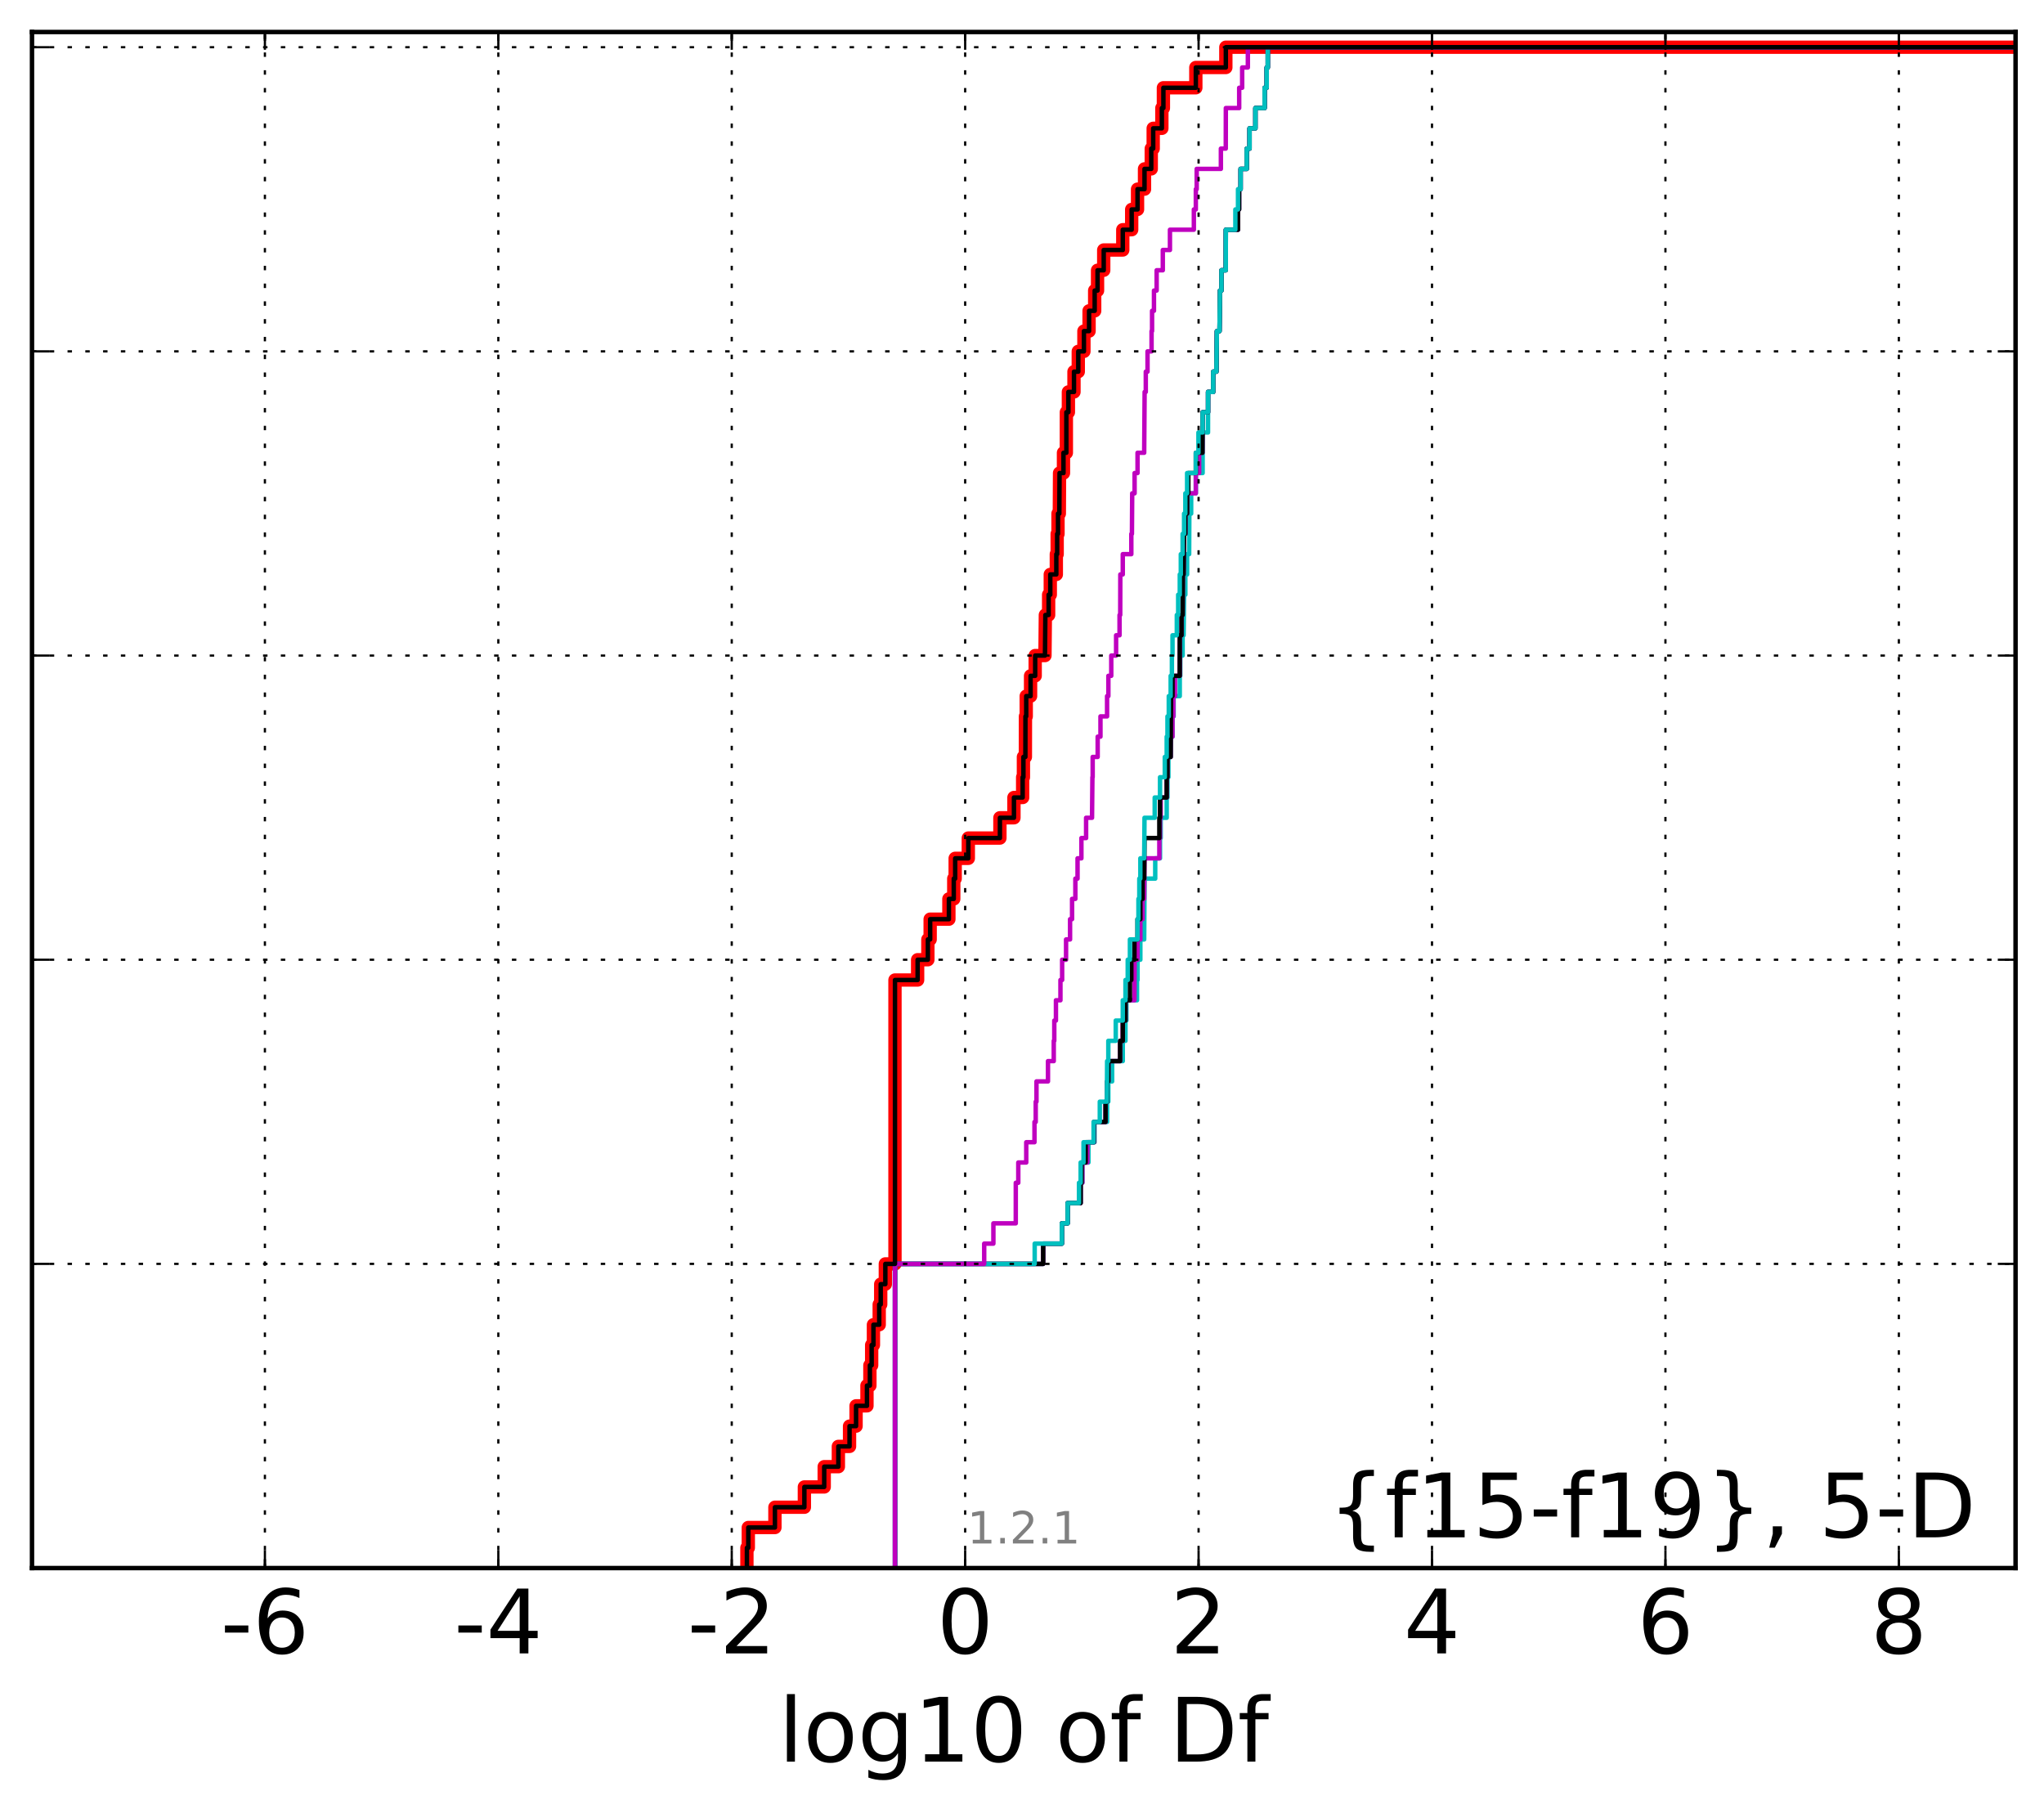 <?xml version="1.0" encoding="utf-8" standalone="no"?>
<!DOCTYPE svg PUBLIC "-//W3C//DTD SVG 1.1//EN"
  "http://www.w3.org/Graphics/SVG/1.1/DTD/svg11.dtd">
<!-- Created with matplotlib (http://matplotlib.org/) -->
<svg height="407pt" version="1.1" viewBox="0 0 460 407" width="460pt" xmlns="http://www.w3.org/2000/svg" xmlns:xlink="http://www.w3.org/1999/xlink">
 <defs>
  <style type="text/css">
*{stroke-linecap:butt;stroke-linejoin:round;stroke-miterlimit:100000;}
  </style>
 </defs>
 <g id="figure_1">
  <g id="patch_1">
   <path d="M 0 407.712 
L 460.8 407.712 
L 460.8 0 
L 0 0 
z
" style="fill:#ffffff;"/>
  </g>
  <g id="axes_1">
   <g id="patch_2">
    <path d="M 7.2 352.8 
L 453.6 352.8 
L 453.6 7.2 
L 7.2 7.2 
z
" style="fill:#ffffff;"/>
   </g>
   <g id="line2d_1">
    <path clip-path="url(#pae322aaab8)" d="M 168.092 352.8 
L 168.092 348.238 
L 168.404 348.238 
L 168.404 343.675 
L 174.395 343.675 
L 174.395 339.113 
L 181.024 339.113 
L 181.024 334.55 
L 185.488 334.55 
L 185.488 329.988 
L 188.674 329.988 
L 188.674 325.426 
L 191.189 325.426 
L 191.189 320.863 
L 192.657 320.863 
L 192.657 316.301 
L 195.11 316.301 
L 195.11 311.739 
L 195.769 311.739 
L 195.769 307.176 
L 196.167 307.176 
L 196.167 302.614 
L 196.565 302.614 
L 196.565 298.051 
L 197.866 298.051 
L 197.866 293.489 
L 198.204 293.489 
L 198.204 288.927 
L 199.244 288.927 
L 199.244 284.364 
L 201.414 284.364 
L 201.414 220.491 
L 206.511 220.491 
L 206.511 215.929 
L 208.815 215.929 
L 208.815 211.366 
L 209.332 211.366 
L 209.332 206.804 
L 213.547 206.804 
L 213.547 202.242 
L 214.643 202.242 
L 214.643 197.679 
L 214.961 197.679 
L 214.961 193.117 
L 217.918 193.117 
L 217.918 188.554 
L 225.029 188.554 
L 225.029 183.992 
L 228.187 183.992 
L 228.187 179.43 
L 230.147 179.43 
L 230.147 174.867 
L 230.32 174.867 
L 230.32 170.305 
L 230.761 170.305 
L 230.776 161.18 
L 230.952 161.18 
L 230.952 156.618 
L 231.93 156.618 
L 231.93 152.055 
L 232.966 152.055 
L 232.966 147.493 
L 235.168 147.493 
L 235.257 138.368 
L 235.994 138.368 
L 235.994 133.806 
L 236.366 133.806 
L 236.366 129.244 
L 237.725 129.244 
L 237.725 124.681 
L 237.914 124.681 
L 237.914 120.119 
L 238.103 120.119 
L 238.103 115.556 
L 238.402 115.556 
L 238.45 106.432 
L 239.336 106.432 
L 239.336 101.869 
L 239.983 101.869 
L 239.983 92.745 
L 240.442 92.745 
L 240.442 88.182 
L 241.699 88.182 
L 241.699 83.62 
L 242.665 83.62 
L 242.665 79.057 
L 243.934 79.057 
L 243.934 74.495 
L 245.095 74.495 
L 245.095 69.933 
L 246.356 69.933 
L 246.356 65.37 
L 247.001 65.37 
L 247.001 60.808 
L 248.392 60.808 
L 248.392 56.246 
L 252.68 56.246 
L 252.68 51.683 
L 254.684 51.683 
L 254.684 47.121 
L 256.002 47.121 
L 256.002 42.558 
L 257.571 42.558 
L 257.571 37.996 
L 259.09 37.996 
L 259.09 33.434 
L 259.526 33.434 
L 259.526 28.871 
L 261.476 28.871 
L 261.476 24.309 
L 261.823 24.309 
L 261.823 19.747 
L 269.12 19.747 
L 269.12 15.184 
L 275.874 15.184 
L 275.874 10.622 
L 275.874 10.622 
L 453.6 10.622 
L 453.6 10.622 
" style="fill:none;stroke:#ff0000;stroke-linecap:square;stroke-width:3.0;"/>
   </g>
   <g id="line2d_2">
    <path clip-path="url(#pae322aaab8)" d="M 201.414 352.8 
L 201.414 348.238 
L 201.414 348.238 
L 201.414 348.238 
L 201.414 343.675 
L 201.414 343.675 
L 201.414 343.675 
L 201.414 339.113 
L 201.414 339.113 
L 201.414 339.113 
L 201.414 334.55 
L 201.414 334.55 
L 201.414 334.55 
L 201.414 329.988 
L 201.414 329.988 
L 201.414 329.988 
L 201.414 325.426 
L 201.414 325.426 
L 201.414 325.426 
L 201.414 320.863 
L 201.414 320.863 
L 201.414 320.863 
L 201.414 316.301 
L 201.414 316.301 
L 201.414 316.301 
L 201.414 311.739 
L 201.414 311.739 
L 201.414 311.739 
L 201.414 307.176 
L 201.414 307.176 
L 201.414 307.176 
L 201.414 302.614 
L 201.414 302.614 
L 201.414 302.614 
L 201.414 298.051 
L 201.414 298.051 
L 201.414 298.051 
L 201.414 293.489 
L 201.414 293.489 
L 201.414 293.489 
L 201.414 288.927 
L 201.414 288.927 
L 201.414 288.927 
L 201.414 284.364 
L 234.765 284.364 
L 234.765 279.802 
L 238.977 279.802 
L 238.977 275.24 
L 240.276 275.24 
L 240.276 270.677 
L 243.198 270.677 
L 243.198 266.115 
L 243.584 266.115 
L 243.584 261.552 
L 244.949 261.552 
L 244.949 256.99 
L 246.317 256.99 
L 246.317 252.428 
L 249.155 252.428 
L 249.155 247.865 
L 249.426 247.865 
L 249.426 243.303 
L 250.283 243.303 
L 250.283 238.741 
L 252.68 238.741 
L 252.68 234.178 
L 253.285 234.178 
L 253.285 229.616 
L 253.496 229.616 
L 253.496 225.053 
L 255.886 225.053 
L 255.886 220.491 
L 256.002 220.491 
L 256.002 215.929 
L 256.634 215.929 
L 256.634 211.366 
L 257.499 211.366 
L 257.588 197.679 
L 259.983 197.679 
L 259.983 193.117 
L 261.062 193.117 
L 261.062 188.554 
L 261.214 188.554 
L 261.214 183.992 
L 262.563 183.992 
L 262.563 179.43 
L 262.736 179.43 
L 262.736 174.867 
L 262.946 174.867 
L 262.946 170.305 
L 263.456 170.305 
L 263.456 165.743 
L 263.872 165.743 
L 263.872 161.18 
L 264.124 161.18 
L 264.124 156.618 
L 265.507 156.618 
L 265.507 152.055 
L 265.62 152.055 
L 265.62 147.493 
L 266.146 147.493 
L 266.146 142.931 
L 266.365 142.931 
L 266.475 133.806 
L 266.759 133.806 
L 266.759 129.244 
L 267.156 129.244 
L 267.156 124.681 
L 267.617 124.681 
L 267.659 115.556 
L 268.071 115.556 
L 268.071 110.994 
L 269.12 110.994 
L 269.12 106.432 
L 270.648 106.432 
L 270.657 97.307 
L 271.865 97.307 
L 271.875 88.182 
L 273.031 88.182 
L 273.031 83.62 
L 273.753 83.62 
L 273.857 74.495 
L 274.451 74.495 
L 274.557 65.37 
L 274.889 65.37 
L 274.889 60.808 
L 275.858 60.808 
L 275.874 51.683 
L 278.61 51.683 
L 278.61 47.121 
L 278.854 47.121 
L 278.854 42.558 
L 279.203 42.558 
L 279.203 37.996 
L 280.579 37.996 
L 280.579 33.434 
L 281.212 33.434 
L 281.212 28.871 
L 282.529 28.871 
L 282.529 24.309 
L 284.604 24.309 
L 284.604 19.747 
L 285.069 19.747 
L 285.069 15.184 
L 285.315 15.184 
L 285.315 10.622 
L 285.315 10.622 
L 453.6 10.622 
L 453.6 10.622 
" style="fill:none;stroke:#00bfbf;stroke-linecap:square;"/>
   </g>
   <g id="line2d_3">
    <path clip-path="url(#pae322aaab8)" d="M 201.414 352.8 
L 201.414 348.238 
L 201.414 348.238 
L 201.414 348.238 
L 201.414 343.675 
L 201.414 343.675 
L 201.414 343.675 
L 201.414 339.113 
L 201.414 339.113 
L 201.414 339.113 
L 201.414 334.55 
L 201.414 334.55 
L 201.414 334.55 
L 201.414 329.988 
L 201.414 329.988 
L 201.414 329.988 
L 201.414 325.426 
L 201.414 325.426 
L 201.414 325.426 
L 201.414 320.863 
L 201.414 320.863 
L 201.414 320.863 
L 201.414 316.301 
L 201.414 316.301 
L 201.414 316.301 
L 201.414 311.739 
L 201.414 311.739 
L 201.414 311.739 
L 201.414 307.176 
L 201.414 307.176 
L 201.414 307.176 
L 201.414 302.614 
L 201.414 302.614 
L 201.414 302.614 
L 201.414 298.051 
L 201.414 298.051 
L 201.414 298.051 
L 201.414 293.489 
L 201.414 293.489 
L 201.414 293.489 
L 201.414 288.927 
L 201.414 288.927 
L 201.414 288.927 
L 201.414 284.364 
L 234.765 284.364 
L 234.765 279.802 
L 238.977 279.802 
L 238.977 275.24 
L 240.276 275.24 
L 240.276 270.677 
L 243.198 270.677 
L 243.198 266.115 
L 243.584 266.115 
L 243.584 261.552 
L 244.719 261.552 
L 244.719 256.99 
L 246.245 256.99 
L 246.245 252.428 
L 248.795 252.428 
L 248.795 247.865 
L 249.155 247.865 
L 249.155 243.303 
L 249.426 243.303 
L 249.426 238.741 
L 252.071 238.741 
L 252.071 234.178 
L 252.68 234.178 
L 252.68 229.616 
L 253.285 229.616 
L 253.285 225.053 
L 255.299 225.053 
L 255.35 215.929 
L 256.002 215.929 
L 256.002 211.366 
L 256.634 211.366 
L 256.634 206.804 
L 257.138 206.804 
L 257.138 202.242 
L 257.499 202.242 
L 257.571 193.117 
L 260.909 193.117 
L 260.909 188.554 
L 261.062 188.554 
L 261.062 183.992 
L 261.214 183.992 
L 261.214 179.43 
L 262.563 179.43 
L 262.563 174.867 
L 262.736 174.867 
L 262.736 170.305 
L 263.456 170.305 
L 263.456 165.743 
L 263.872 165.743 
L 263.872 161.18 
L 264.056 161.18 
L 264.056 156.618 
L 264.428 156.618 
L 264.428 152.055 
L 265.507 152.055 
L 265.535 142.931 
L 265.899 142.931 
L 265.899 138.368 
L 266.146 138.368 
L 266.194 129.244 
L 266.365 129.244 
L 266.475 120.119 
L 266.759 120.119 
L 266.759 115.556 
L 267.156 115.556 
L 267.156 110.994 
L 269.12 110.994 
L 269.12 106.432 
L 269.864 106.432 
L 269.864 101.869 
L 270.602 101.869 
L 270.648 92.745 
L 271.875 92.745 
L 271.875 88.182 
L 273.031 88.182 
L 273.031 83.62 
L 273.753 83.62 
L 273.857 74.495 
L 274.451 74.495 
L 274.557 65.37 
L 274.889 65.37 
L 274.889 60.808 
L 275.858 60.808 
L 275.874 51.683 
L 278.61 51.683 
L 278.61 47.121 
L 278.854 47.121 
L 278.854 42.558 
L 279.203 42.558 
L 279.203 37.996 
L 280.579 37.996 
L 280.579 33.434 
L 281.212 33.434 
L 281.212 28.871 
L 282.529 28.871 
L 282.529 24.309 
L 284.604 24.309 
L 284.604 19.747 
L 285.069 19.747 
L 285.069 15.184 
L 285.315 15.184 
L 285.315 10.622 
L 285.315 10.622 
L 453.6 10.622 
L 453.6 10.622 
" style="fill:none;stroke:#bf00bf;stroke-linecap:square;"/>
   </g>
   <g id="line2d_4">
    <path clip-path="url(#pae322aaab8)" d="M 201.414 352.8 
L 201.414 348.238 
L 201.414 348.238 
L 201.414 348.238 
L 201.414 343.675 
L 201.414 343.675 
L 201.414 343.675 
L 201.414 339.113 
L 201.414 339.113 
L 201.414 339.113 
L 201.414 334.55 
L 201.414 334.55 
L 201.414 334.55 
L 201.414 329.988 
L 201.414 329.988 
L 201.414 329.988 
L 201.414 325.426 
L 201.414 325.426 
L 201.414 325.426 
L 201.414 320.863 
L 201.414 320.863 
L 201.414 320.863 
L 201.414 316.301 
L 201.414 316.301 
L 201.414 316.301 
L 201.414 311.739 
L 201.414 311.739 
L 201.414 311.739 
L 201.414 307.176 
L 201.414 307.176 
L 201.414 307.176 
L 201.414 302.614 
L 201.414 302.614 
L 201.414 302.614 
L 201.414 298.051 
L 201.414 298.051 
L 201.414 298.051 
L 201.414 293.489 
L 201.414 293.489 
L 201.414 293.489 
L 201.414 288.927 
L 201.414 288.927 
L 201.414 288.927 
L 201.414 284.364 
L 234.765 284.364 
L 234.765 279.802 
L 238.977 279.802 
L 238.977 275.24 
L 240.276 275.24 
L 240.276 270.677 
L 243.198 270.677 
L 243.198 266.115 
L 243.422 266.115 
L 243.422 261.552 
L 244.331 261.552 
L 244.331 256.99 
L 246.177 256.99 
L 246.177 252.428 
L 248.795 252.428 
L 248.795 247.865 
L 249.155 247.865 
L 249.155 243.303 
L 249.426 243.303 
L 249.426 238.741 
L 252.071 238.741 
L 252.071 234.178 
L 252.68 234.178 
L 252.68 229.616 
L 253.285 229.616 
L 253.285 225.053 
L 254.285 225.053 
L 254.285 220.491 
L 254.599 220.491 
L 254.599 215.929 
L 255.299 215.929 
L 255.299 211.366 
L 256.002 211.366 
L 256.002 206.804 
L 256.634 206.804 
L 256.634 202.242 
L 257.138 202.242 
L 257.138 197.679 
L 257.499 197.679 
L 257.571 188.554 
L 260.909 188.554 
L 260.909 183.992 
L 261.062 183.992 
L 261.062 179.43 
L 262.563 179.43 
L 262.563 174.867 
L 262.736 174.867 
L 262.736 170.305 
L 263.456 170.305 
L 263.538 156.618 
L 263.872 156.618 
L 263.872 152.055 
L 265.495 152.055 
L 265.507 142.931 
L 265.899 142.931 
L 265.899 138.368 
L 266.146 138.368 
L 266.194 129.244 
L 266.365 129.244 
L 266.475 120.119 
L 266.759 120.119 
L 266.759 115.556 
L 267.156 115.556 
L 267.156 110.994 
L 267.432 110.994 
L 267.432 106.432 
L 269.12 106.432 
L 269.12 101.869 
L 270.602 101.869 
L 270.648 92.745 
L 271.875 92.745 
L 271.875 88.182 
L 273.031 88.182 
L 273.031 83.62 
L 273.753 83.62 
L 273.857 74.495 
L 274.451 74.495 
L 274.557 65.37 
L 274.889 65.37 
L 274.889 60.808 
L 275.858 60.808 
L 275.874 51.683 
L 278.61 51.683 
L 278.61 47.121 
L 278.854 47.121 
L 278.854 42.558 
L 279.203 42.558 
L 279.203 37.996 
L 280.579 37.996 
L 280.579 33.434 
L 281.212 33.434 
L 281.212 28.871 
L 282.529 28.871 
L 282.529 24.309 
L 284.604 24.309 
L 284.604 19.747 
L 285.069 19.747 
L 285.069 15.184 
L 285.315 15.184 
L 285.315 10.622 
L 285.315 10.622 
L 453.6 10.622 
L 453.6 10.622 
" style="fill:none;stroke:#000000;stroke-linecap:square;"/>
   </g>
   <g id="line2d_5">
    <path clip-path="url(#pae322aaab8)" d="M 201.414 352.8 
L 201.414 348.238 
L 201.414 348.238 
L 201.414 348.238 
L 201.414 343.675 
L 201.414 343.675 
L 201.414 343.675 
L 201.414 339.113 
L 201.414 339.113 
L 201.414 339.113 
L 201.414 334.55 
L 201.414 334.55 
L 201.414 334.55 
L 201.414 329.988 
L 201.414 329.988 
L 201.414 329.988 
L 201.414 325.426 
L 201.414 325.426 
L 201.414 325.426 
L 201.414 320.863 
L 201.414 320.863 
L 201.414 320.863 
L 201.414 316.301 
L 201.414 316.301 
L 201.414 316.301 
L 201.414 311.739 
L 201.414 311.739 
L 201.414 311.739 
L 201.414 307.176 
L 201.414 307.176 
L 201.414 307.176 
L 201.414 302.614 
L 201.414 302.614 
L 201.414 302.614 
L 201.414 298.051 
L 201.414 298.051 
L 201.414 298.051 
L 201.414 293.489 
L 201.414 293.489 
L 201.414 293.489 
L 201.414 288.927 
L 201.414 288.927 
L 201.414 288.927 
L 201.414 284.364 
L 232.856 284.364 
L 232.856 279.802 
L 238.977 279.802 
L 238.977 275.24 
L 240.276 275.24 
L 240.276 270.677 
L 242.825 270.677 
L 242.825 266.115 
L 243.198 266.115 
L 243.198 261.552 
L 243.849 261.552 
L 243.849 256.99 
L 246.111 256.99 
L 246.111 252.428 
L 247.507 252.428 
L 247.507 247.865 
L 249.099 247.865 
L 249.155 238.741 
L 249.426 238.741 
L 249.426 234.178 
L 251.098 234.178 
L 251.098 229.616 
L 252.68 229.616 
L 252.68 225.053 
L 253.285 225.053 
L 253.285 220.491 
L 253.795 220.491 
L 253.795 215.929 
L 254.285 215.929 
L 254.285 211.366 
L 256.002 211.366 
L 256.002 206.804 
L 256.203 206.804 
L 256.203 202.242 
L 256.4 202.242 
L 256.4 197.679 
L 256.634 197.679 
L 256.634 193.117 
L 257.499 193.117 
L 257.571 183.992 
L 259.868 183.992 
L 259.868 179.43 
L 261.062 179.43 
L 261.062 174.867 
L 262.136 174.867 
L 262.136 170.305 
L 262.563 170.305 
L 262.563 165.743 
L 262.736 165.743 
L 262.736 161.18 
L 263.033 161.18 
L 263.033 156.618 
L 263.456 156.618 
L 263.456 152.055 
L 263.735 152.055 
L 263.735 147.493 
L 263.872 147.493 
L 263.872 142.931 
L 264.841 142.931 
L 264.841 138.368 
L 265.146 138.368 
L 265.146 133.806 
L 265.507 133.806 
L 265.507 129.244 
L 265.739 129.244 
L 265.739 124.681 
L 266.146 124.681 
L 266.146 120.119 
L 266.475 120.119 
L 266.475 115.556 
L 266.759 115.556 
L 266.759 110.994 
L 267.156 110.994 
L 267.156 106.432 
L 269.12 106.432 
L 269.12 101.869 
L 269.707 101.869 
L 269.707 97.307 
L 270.648 97.307 
L 270.648 92.745 
L 271.875 92.745 
L 271.875 88.182 
L 273.031 88.182 
L 273.031 83.62 
L 273.753 83.62 
L 273.857 74.495 
L 274.451 74.495 
L 274.557 65.37 
L 274.889 65.37 
L 274.889 60.808 
L 275.858 60.808 
L 275.874 51.683 
L 278.015 51.683 
L 278.015 47.121 
L 278.61 47.121 
L 278.61 42.558 
L 279.203 42.558 
L 279.203 37.996 
L 280.579 37.996 
L 280.579 33.434 
L 281.212 33.434 
L 281.212 28.871 
L 282.529 28.871 
L 282.529 24.309 
L 284.604 24.309 
L 284.604 19.747 
L 285.069 19.747 
L 285.069 15.184 
L 285.315 15.184 
L 285.315 10.622 
L 285.315 10.622 
L 453.6 10.622 
L 453.6 10.622 
" style="fill:none;stroke:#00bfbf;stroke-linecap:square;"/>
   </g>
   <g id="line2d_6">
    <path clip-path="url(#pae322aaab8)" d="M 201.414 352.8 
L 201.414 348.238 
L 201.414 348.238 
L 201.414 348.238 
L 201.414 343.675 
L 201.414 343.675 
L 201.414 343.675 
L 201.414 339.113 
L 201.414 339.113 
L 201.414 339.113 
L 201.414 334.55 
L 201.414 334.55 
L 201.414 334.55 
L 201.414 329.988 
L 201.414 329.988 
L 201.414 329.988 
L 201.414 325.426 
L 201.414 325.426 
L 201.414 325.426 
L 201.414 320.863 
L 201.414 320.863 
L 201.414 320.863 
L 201.414 316.301 
L 201.414 316.301 
L 201.414 316.301 
L 201.414 311.739 
L 201.414 311.739 
L 201.414 311.739 
L 201.414 307.176 
L 201.414 307.176 
L 201.414 307.176 
L 201.414 302.614 
L 201.414 302.614 
L 201.414 302.614 
L 201.414 298.051 
L 201.414 298.051 
L 201.414 298.051 
L 201.414 293.489 
L 201.414 293.489 
L 201.414 293.489 
L 201.414 288.927 
L 201.414 288.927 
L 201.414 288.927 
L 201.414 284.364 
L 221.493 284.364 
L 221.493 279.802 
L 223.562 279.802 
L 223.562 275.24 
L 228.598 275.24 
L 228.601 266.115 
L 229.165 266.115 
L 229.165 261.552 
L 230.956 261.552 
L 230.956 256.99 
L 232.808 256.99 
L 232.808 252.428 
L 233.089 252.428 
L 233.089 247.865 
L 233.26 247.865 
L 233.26 243.303 
L 235.848 243.303 
L 235.848 238.741 
L 237.147 238.741 
L 237.147 234.178 
L 237.265 234.178 
L 237.265 229.616 
L 237.638 229.616 
L 237.638 225.053 
L 238.652 225.053 
L 238.652 220.491 
L 239.033 220.491 
L 239.033 215.929 
L 239.915 215.929 
L 239.915 211.366 
L 240.817 211.366 
L 240.817 206.804 
L 241.267 206.804 
L 241.267 202.242 
L 242.008 202.242 
L 242.008 197.679 
L 242.5 197.679 
L 242.5 193.117 
L 243.369 193.117 
L 243.369 188.554 
L 244.425 188.554 
L 244.425 183.992 
L 245.761 183.992 
L 245.847 174.867 
L 245.904 174.867 
L 245.904 170.305 
L 247.031 170.305 
L 247.031 165.743 
L 247.659 165.743 
L 247.659 161.18 
L 249.145 161.18 
L 249.145 156.618 
L 249.439 156.618 
L 249.439 152.055 
L 250.087 152.055 
L 250.087 147.493 
L 251.177 147.493 
L 251.177 142.931 
L 251.952 142.931 
L 251.952 138.368 
L 252.105 138.368 
L 252.127 129.244 
L 252.68 129.244 
L 252.68 124.681 
L 254.604 124.681 
L 254.604 120.119 
L 254.739 120.119 
L 254.801 110.994 
L 255.341 110.994 
L 255.341 106.432 
L 256.002 106.432 
L 256.002 101.869 
L 257.499 101.869 
L 257.597 88.182 
L 257.859 88.182 
L 257.859 83.62 
L 258.25 83.62 
L 258.25 79.057 
L 259.158 79.057 
L 259.158 74.495 
L 259.271 74.495 
L 259.271 69.933 
L 259.7 69.933 
L 259.7 65.37 
L 260.302 65.37 
L 260.302 60.808 
L 261.688 60.808 
L 261.688 56.246 
L 263.295 56.246 
L 263.295 51.683 
L 268.676 51.683 
L 268.676 47.121 
L 269.12 47.121 
L 269.12 42.558 
L 269.315 42.558 
L 269.315 37.996 
L 274.757 37.996 
L 274.757 33.434 
L 275.858 33.434 
L 275.874 24.309 
L 278.877 24.309 
L 278.877 19.747 
L 279.548 19.747 
L 279.548 15.184 
L 280.829 15.184 
L 280.829 10.622 
L 280.829 10.622 
L 453.6 10.622 
L 453.6 10.622 
" style="fill:none;stroke:#bf00bf;stroke-linecap:square;"/>
   </g>
   <g id="line2d_7">
    <path clip-path="url(#pae322aaab8)" d="M 168.092 352.8 
L 168.092 348.238 
L 168.404 348.238 
L 168.404 343.675 
L 174.395 343.675 
L 174.395 339.113 
L 181.024 339.113 
L 181.024 334.55 
L 185.488 334.55 
L 185.488 329.988 
L 188.674 329.988 
L 188.674 325.426 
L 191.189 325.426 
L 191.189 320.863 
L 192.657 320.863 
L 192.657 316.301 
L 195.11 316.301 
L 195.11 311.739 
L 195.769 311.739 
L 195.769 307.176 
L 196.167 307.176 
L 196.167 302.614 
L 196.565 302.614 
L 196.565 298.051 
L 197.866 298.051 
L 197.866 293.489 
L 198.204 293.489 
L 198.204 288.927 
L 199.244 288.927 
L 199.244 284.364 
L 201.414 284.364 
L 201.414 220.491 
L 206.511 220.491 
L 206.511 215.929 
L 208.815 215.929 
L 208.815 211.366 
L 209.332 211.366 
L 209.332 206.804 
L 213.547 206.804 
L 213.547 202.242 
L 214.643 202.242 
L 214.643 197.679 
L 214.961 197.679 
L 214.961 193.117 
L 217.918 193.117 
L 217.918 188.554 
L 225.029 188.554 
L 225.029 183.992 
L 228.187 183.992 
L 228.187 179.43 
L 230.147 179.43 
L 230.147 174.867 
L 230.32 174.867 
L 230.32 170.305 
L 230.761 170.305 
L 230.776 161.18 
L 230.952 161.18 
L 230.952 156.618 
L 231.93 156.618 
L 231.93 152.055 
L 232.966 152.055 
L 232.966 147.493 
L 235.168 147.493 
L 235.257 138.368 
L 235.994 138.368 
L 235.994 133.806 
L 236.366 133.806 
L 236.366 129.244 
L 237.725 129.244 
L 237.725 124.681 
L 237.914 124.681 
L 237.914 120.119 
L 238.103 120.119 
L 238.103 115.556 
L 238.402 115.556 
L 238.45 106.432 
L 239.336 106.432 
L 239.336 101.869 
L 239.983 101.869 
L 239.983 92.745 
L 240.442 92.745 
L 240.442 88.182 
L 241.699 88.182 
L 241.699 83.62 
L 242.665 83.62 
L 242.665 79.057 
L 243.934 79.057 
L 243.934 74.495 
L 245.095 74.495 
L 245.095 69.933 
L 246.356 69.933 
L 246.356 65.37 
L 247.001 65.37 
L 247.001 60.808 
L 248.392 60.808 
L 248.392 56.246 
L 252.68 56.246 
L 252.68 51.683 
L 254.684 51.683 
L 254.684 47.121 
L 256.002 47.121 
L 256.002 42.558 
L 257.571 42.558 
L 257.571 37.996 
L 259.09 37.996 
L 259.09 33.434 
L 259.526 33.434 
L 259.526 28.871 
L 261.476 28.871 
L 261.476 24.309 
L 261.823 24.309 
L 261.823 19.747 
L 269.12 19.747 
L 269.12 15.184 
L 275.874 15.184 
L 275.874 10.622 
L 275.874 10.622 
L 453.6 10.622 
L 453.6 10.622 
" style="fill:none;stroke:#000000;stroke-linecap:square;"/>
   </g>
   <g id="patch_3">
    <path d="M 7.2 7.2 
L 453.6 7.2 
" style="fill:none;stroke:#000000;stroke-linecap:square;stroke-linejoin:miter;"/>
   </g>
   <g id="patch_4">
    <path d="M 453.6 352.8 
L 453.6 7.2 
" style="fill:none;stroke:#000000;stroke-linecap:square;stroke-linejoin:miter;"/>
   </g>
   <g id="patch_5">
    <path d="M 7.2 352.8 
L 453.6 352.8 
" style="fill:none;stroke:#000000;stroke-linecap:square;stroke-linejoin:miter;"/>
   </g>
   <g id="patch_6">
    <path d="M 7.2 352.8 
L 7.2 7.2 
" style="fill:none;stroke:#000000;stroke-linecap:square;stroke-linejoin:miter;"/>
   </g>
   <g id="matplotlib.axis_1">
    <g id="xtick_1"/>
    <g id="xtick_2">
     <g id="line2d_8">
      <path clip-path="url(#pae322aaab8)" d="M 59.617 352.8 
L 59.617 7.2 
" style="fill:none;stroke:#000000;stroke-dasharray:1,3;stroke-dashoffset:0.0;stroke-width:0.5;"/>
     </g>
     <g id="line2d_9">
      <defs>
       <path d="M 0 0 
L 0 -4 
" id="m95562b59a6" style="stroke:#000000;stroke-width:0.5;"/>
      </defs>
      <g>
       <use style="stroke:#000000;stroke-width:0.5;" x="59.617" xlink:href="#m95562b59a6" y="352.8"/>
      </g>
     </g>
     <g id="line2d_10">
      <defs>
       <path d="M 0 0 
L 0 4 
" id="m722f5379c2" style="stroke:#000000;stroke-width:0.5;"/>
      </defs>
      <g>
       <use style="stroke:#000000;stroke-width:0.5;" x="59.617" xlink:href="#m722f5379c2" y="7.2"/>
      </g>
     </g>
     <g id="text_1">
      <!-- -6 -->
      <defs>
       <path d="M 33.016 40.375 
Q 26.375 40.375 22.484 35.828 
Q 18.609 31.297 18.609 23.391 
Q 18.609 15.531 22.484 10.953 
Q 26.375 6.391 33.016 6.391 
Q 39.656 6.391 43.531 10.953 
Q 47.406 15.531 47.406 23.391 
Q 47.406 31.297 43.531 35.828 
Q 39.656 40.375 33.016 40.375 
M 52.594 71.297 
L 52.594 62.312 
Q 48.875 64.062 45.094 64.984 
Q 41.312 65.922 37.594 65.922 
Q 27.828 65.922 22.672 59.328 
Q 17.531 52.734 16.797 39.406 
Q 19.672 43.656 24.016 45.922 
Q 28.375 48.188 33.594 48.188 
Q 44.578 48.188 50.953 41.516 
Q 57.328 34.859 57.328 23.391 
Q 57.328 12.156 50.688 5.359 
Q 44.047 -1.422 33.016 -1.422 
Q 20.359 -1.422 13.672 8.266 
Q 6.984 17.969 6.984 36.375 
Q 6.984 53.656 15.188 63.938 
Q 23.391 74.219 37.203 74.219 
Q 40.922 74.219 44.703 73.484 
Q 48.484 72.75 52.594 71.297 
" id="BitstreamVeraSans-Roman-36"/>
       <path d="M 4.891 31.391 
L 31.203 31.391 
L 31.203 23.391 
L 4.891 23.391 
z
" id="BitstreamVeraSans-Roman-2d"/>
      </defs>
      <g transform="translate(49.647 371.997)scale(0.2 -0.2)">
       <use xlink:href="#BitstreamVeraSans-Roman-2d"/>
       <use x="36.084" xlink:href="#BitstreamVeraSans-Roman-36"/>
      </g>
     </g>
    </g>
    <g id="xtick_3">
     <g id="line2d_11">
      <path clip-path="url(#pae322aaab8)" d="M 112.148 352.8 
L 112.148 7.2 
" style="fill:none;stroke:#000000;stroke-dasharray:1,3;stroke-dashoffset:0.0;stroke-width:0.5;"/>
     </g>
     <g id="line2d_12">
      <g>
       <use style="stroke:#000000;stroke-width:0.5;" x="112.148" xlink:href="#m95562b59a6" y="352.8"/>
      </g>
     </g>
     <g id="line2d_13">
      <g>
       <use style="stroke:#000000;stroke-width:0.5;" x="112.148" xlink:href="#m722f5379c2" y="7.2"/>
      </g>
     </g>
     <g id="text_2">
      <!-- -4 -->
      <defs>
       <path d="M 37.797 64.312 
L 12.891 25.391 
L 37.797 25.391 
z
M 35.203 72.906 
L 47.609 72.906 
L 47.609 25.391 
L 58.016 25.391 
L 58.016 17.188 
L 47.609 17.188 
L 47.609 0 
L 37.797 0 
L 37.797 17.188 
L 4.891 17.188 
L 4.891 26.703 
z
" id="BitstreamVeraSans-Roman-34"/>
      </defs>
      <g transform="translate(102.178 371.997)scale(0.2 -0.2)">
       <use xlink:href="#BitstreamVeraSans-Roman-2d"/>
       <use x="36.084" xlink:href="#BitstreamVeraSans-Roman-34"/>
      </g>
     </g>
    </g>
    <g id="xtick_4">
     <g id="line2d_14">
      <path clip-path="url(#pae322aaab8)" d="M 164.679 352.8 
L 164.679 7.2 
" style="fill:none;stroke:#000000;stroke-dasharray:1,3;stroke-dashoffset:0.0;stroke-width:0.5;"/>
     </g>
     <g id="line2d_15">
      <g>
       <use style="stroke:#000000;stroke-width:0.5;" x="164.679" xlink:href="#m95562b59a6" y="352.8"/>
      </g>
     </g>
     <g id="line2d_16">
      <g>
       <use style="stroke:#000000;stroke-width:0.5;" x="164.679" xlink:href="#m722f5379c2" y="7.2"/>
      </g>
     </g>
     <g id="text_3">
      <!-- -2 -->
      <defs>
       <path d="M 19.188 8.297 
L 53.609 8.297 
L 53.609 0 
L 7.328 0 
L 7.328 8.297 
Q 12.938 14.109 22.625 23.891 
Q 32.328 33.688 34.812 36.531 
Q 39.547 41.844 41.422 45.531 
Q 43.312 49.219 43.312 52.781 
Q 43.312 58.594 39.234 62.25 
Q 35.156 65.922 28.609 65.922 
Q 23.969 65.922 18.812 64.312 
Q 13.672 62.703 7.812 59.422 
L 7.812 69.391 
Q 13.766 71.781 18.938 73 
Q 24.125 74.219 28.422 74.219 
Q 39.75 74.219 46.484 68.547 
Q 53.219 62.891 53.219 53.422 
Q 53.219 48.922 51.531 44.891 
Q 49.859 40.875 45.406 35.406 
Q 44.188 33.984 37.641 27.219 
Q 31.109 20.453 19.188 8.297 
" id="BitstreamVeraSans-Roman-32"/>
      </defs>
      <g transform="translate(154.709 371.997)scale(0.2 -0.2)">
       <use xlink:href="#BitstreamVeraSans-Roman-2d"/>
       <use x="36.084" xlink:href="#BitstreamVeraSans-Roman-32"/>
      </g>
     </g>
    </g>
    <g id="xtick_5">
     <g id="line2d_17">
      <path clip-path="url(#pae322aaab8)" d="M 217.21 352.8 
L 217.21 7.2 
" style="fill:none;stroke:#000000;stroke-dasharray:1,3;stroke-dashoffset:0.0;stroke-width:0.5;"/>
     </g>
     <g id="line2d_18">
      <g>
       <use style="stroke:#000000;stroke-width:0.5;" x="217.21" xlink:href="#m95562b59a6" y="352.8"/>
      </g>
     </g>
     <g id="line2d_19">
      <g>
       <use style="stroke:#000000;stroke-width:0.5;" x="217.21" xlink:href="#m722f5379c2" y="7.2"/>
      </g>
     </g>
     <g id="text_4">
      <!-- 0 -->
      <defs>
       <path d="M 31.781 66.406 
Q 24.172 66.406 20.328 58.906 
Q 16.5 51.422 16.5 36.375 
Q 16.5 21.391 20.328 13.891 
Q 24.172 6.391 31.781 6.391 
Q 39.453 6.391 43.281 13.891 
Q 47.125 21.391 47.125 36.375 
Q 47.125 51.422 43.281 58.906 
Q 39.453 66.406 31.781 66.406 
M 31.781 74.219 
Q 44.047 74.219 50.516 64.516 
Q 56.984 54.828 56.984 36.375 
Q 56.984 17.969 50.516 8.266 
Q 44.047 -1.422 31.781 -1.422 
Q 19.531 -1.422 13.062 8.266 
Q 6.594 17.969 6.594 36.375 
Q 6.594 54.828 13.062 64.516 
Q 19.531 74.219 31.781 74.219 
" id="BitstreamVeraSans-Roman-30"/>
      </defs>
      <g transform="translate(210.848 371.997)scale(0.2 -0.2)">
       <use xlink:href="#BitstreamVeraSans-Roman-30"/>
      </g>
     </g>
    </g>
    <g id="xtick_6">
     <g id="line2d_20">
      <path clip-path="url(#pae322aaab8)" d="M 269.741 352.8 
L 269.741 7.2 
" style="fill:none;stroke:#000000;stroke-dasharray:1,3;stroke-dashoffset:0.0;stroke-width:0.5;"/>
     </g>
     <g id="line2d_21">
      <g>
       <use style="stroke:#000000;stroke-width:0.5;" x="269.741" xlink:href="#m95562b59a6" y="352.8"/>
      </g>
     </g>
     <g id="line2d_22">
      <g>
       <use style="stroke:#000000;stroke-width:0.5;" x="269.741" xlink:href="#m722f5379c2" y="7.2"/>
      </g>
     </g>
     <g id="text_5">
      <!-- 2 -->
      <g transform="translate(263.379 371.997)scale(0.2 -0.2)">
       <use xlink:href="#BitstreamVeraSans-Roman-32"/>
      </g>
     </g>
    </g>
    <g id="xtick_7">
     <g id="line2d_23">
      <path clip-path="url(#pae322aaab8)" d="M 322.272 352.8 
L 322.272 7.2 
" style="fill:none;stroke:#000000;stroke-dasharray:1,3;stroke-dashoffset:0.0;stroke-width:0.5;"/>
     </g>
     <g id="line2d_24">
      <g>
       <use style="stroke:#000000;stroke-width:0.5;" x="322.272" xlink:href="#m95562b59a6" y="352.8"/>
      </g>
     </g>
     <g id="line2d_25">
      <g>
       <use style="stroke:#000000;stroke-width:0.5;" x="322.272" xlink:href="#m722f5379c2" y="7.2"/>
      </g>
     </g>
     <g id="text_6">
      <!-- 4 -->
      <g transform="translate(315.91 371.997)scale(0.2 -0.2)">
       <use xlink:href="#BitstreamVeraSans-Roman-34"/>
      </g>
     </g>
    </g>
    <g id="xtick_8">
     <g id="line2d_26">
      <path clip-path="url(#pae322aaab8)" d="M 374.803 352.8 
L 374.803 7.2 
" style="fill:none;stroke:#000000;stroke-dasharray:1,3;stroke-dashoffset:0.0;stroke-width:0.5;"/>
     </g>
     <g id="line2d_27">
      <g>
       <use style="stroke:#000000;stroke-width:0.5;" x="374.803" xlink:href="#m95562b59a6" y="352.8"/>
      </g>
     </g>
     <g id="line2d_28">
      <g>
       <use style="stroke:#000000;stroke-width:0.5;" x="374.803" xlink:href="#m722f5379c2" y="7.2"/>
      </g>
     </g>
     <g id="text_7">
      <!-- 6 -->
      <g transform="translate(368.441 371.997)scale(0.2 -0.2)">
       <use xlink:href="#BitstreamVeraSans-Roman-36"/>
      </g>
     </g>
    </g>
    <g id="xtick_9">
     <g id="line2d_29">
      <path clip-path="url(#pae322aaab8)" d="M 427.334 352.8 
L 427.334 7.2 
" style="fill:none;stroke:#000000;stroke-dasharray:1,3;stroke-dashoffset:0.0;stroke-width:0.5;"/>
     </g>
     <g id="line2d_30">
      <g>
       <use style="stroke:#000000;stroke-width:0.5;" x="427.334" xlink:href="#m95562b59a6" y="352.8"/>
      </g>
     </g>
     <g id="line2d_31">
      <g>
       <use style="stroke:#000000;stroke-width:0.5;" x="427.334" xlink:href="#m722f5379c2" y="7.2"/>
      </g>
     </g>
     <g id="text_8">
      <!-- 8 -->
      <defs>
       <path d="M 31.781 34.625 
Q 24.75 34.625 20.719 30.859 
Q 16.703 27.094 16.703 20.516 
Q 16.703 13.922 20.719 10.156 
Q 24.75 6.391 31.781 6.391 
Q 38.812 6.391 42.859 10.172 
Q 46.922 13.969 46.922 20.516 
Q 46.922 27.094 42.891 30.859 
Q 38.875 34.625 31.781 34.625 
M 21.922 38.812 
Q 15.578 40.375 12.031 44.719 
Q 8.5 49.078 8.5 55.328 
Q 8.5 64.062 14.719 69.141 
Q 20.953 74.219 31.781 74.219 
Q 42.672 74.219 48.875 69.141 
Q 55.078 64.062 55.078 55.328 
Q 55.078 49.078 51.531 44.719 
Q 48 40.375 41.703 38.812 
Q 48.828 37.156 52.797 32.312 
Q 56.781 27.484 56.781 20.516 
Q 56.781 9.906 50.312 4.234 
Q 43.844 -1.422 31.781 -1.422 
Q 19.734 -1.422 13.25 4.234 
Q 6.781 9.906 6.781 20.516 
Q 6.781 27.484 10.781 32.312 
Q 14.797 37.156 21.922 38.812 
M 18.312 54.391 
Q 18.312 48.734 21.844 45.562 
Q 25.391 42.391 31.781 42.391 
Q 38.141 42.391 41.719 45.562 
Q 45.312 48.734 45.312 54.391 
Q 45.312 60.062 41.719 63.234 
Q 38.141 66.406 31.781 66.406 
Q 25.391 66.406 21.844 63.234 
Q 18.312 60.062 18.312 54.391 
" id="BitstreamVeraSans-Roman-38"/>
      </defs>
      <g transform="translate(420.972 371.997)scale(0.2 -0.2)">
       <use xlink:href="#BitstreamVeraSans-Roman-38"/>
      </g>
     </g>
    </g>
    <g id="xtick_10"/>
    <g id="xtick_11">
     <g id="line2d_32">
      <defs>
       <path d="M 0 0 
L 0 -2 
" id="m436710de2d" style="stroke:#000000;stroke-width:0.5;"/>
      </defs>
      <g>
       <use style="stroke:#000000;stroke-width:0.5;" x="59.617" xlink:href="#m436710de2d" y="352.8"/>
      </g>
     </g>
     <g id="line2d_33">
      <defs>
       <path d="M 0 0 
L 0 2 
" id="m0546b79fba" style="stroke:#000000;stroke-width:0.5;"/>
      </defs>
      <g>
       <use style="stroke:#000000;stroke-width:0.5;" x="59.617" xlink:href="#m0546b79fba" y="7.2"/>
      </g>
     </g>
    </g>
    <g id="xtick_12">
     <g id="line2d_34">
      <g>
       <use style="stroke:#000000;stroke-width:0.5;" x="112.148" xlink:href="#m436710de2d" y="352.8"/>
      </g>
     </g>
     <g id="line2d_35">
      <g>
       <use style="stroke:#000000;stroke-width:0.5;" x="112.148" xlink:href="#m0546b79fba" y="7.2"/>
      </g>
     </g>
    </g>
    <g id="xtick_13">
     <g id="line2d_36">
      <g>
       <use style="stroke:#000000;stroke-width:0.5;" x="164.679" xlink:href="#m436710de2d" y="352.8"/>
      </g>
     </g>
     <g id="line2d_37">
      <g>
       <use style="stroke:#000000;stroke-width:0.5;" x="164.679" xlink:href="#m0546b79fba" y="7.2"/>
      </g>
     </g>
    </g>
    <g id="xtick_14">
     <g id="line2d_38">
      <g>
       <use style="stroke:#000000;stroke-width:0.5;" x="217.21" xlink:href="#m436710de2d" y="352.8"/>
      </g>
     </g>
     <g id="line2d_39">
      <g>
       <use style="stroke:#000000;stroke-width:0.5;" x="217.21" xlink:href="#m0546b79fba" y="7.2"/>
      </g>
     </g>
    </g>
    <g id="xtick_15">
     <g id="line2d_40">
      <g>
       <use style="stroke:#000000;stroke-width:0.5;" x="269.741" xlink:href="#m436710de2d" y="352.8"/>
      </g>
     </g>
     <g id="line2d_41">
      <g>
       <use style="stroke:#000000;stroke-width:0.5;" x="269.741" xlink:href="#m0546b79fba" y="7.2"/>
      </g>
     </g>
    </g>
    <g id="xtick_16">
     <g id="line2d_42">
      <g>
       <use style="stroke:#000000;stroke-width:0.5;" x="322.272" xlink:href="#m436710de2d" y="352.8"/>
      </g>
     </g>
     <g id="line2d_43">
      <g>
       <use style="stroke:#000000;stroke-width:0.5;" x="322.272" xlink:href="#m0546b79fba" y="7.2"/>
      </g>
     </g>
    </g>
    <g id="xtick_17">
     <g id="line2d_44">
      <g>
       <use style="stroke:#000000;stroke-width:0.5;" x="374.803" xlink:href="#m436710de2d" y="352.8"/>
      </g>
     </g>
     <g id="line2d_45">
      <g>
       <use style="stroke:#000000;stroke-width:0.5;" x="374.803" xlink:href="#m0546b79fba" y="7.2"/>
      </g>
     </g>
    </g>
    <g id="xtick_18">
     <g id="line2d_46">
      <g>
       <use style="stroke:#000000;stroke-width:0.5;" x="427.334" xlink:href="#m436710de2d" y="352.8"/>
      </g>
     </g>
     <g id="line2d_47">
      <g>
       <use style="stroke:#000000;stroke-width:0.5;" x="427.334" xlink:href="#m0546b79fba" y="7.2"/>
      </g>
     </g>
    </g>
    <g id="text_9">
     <!-- log10 of Df -->
     <defs>
      <path id="BitstreamVeraSans-Roman-20"/>
      <path d="M 12.406 8.297 
L 28.516 8.297 
L 28.516 63.922 
L 10.984 60.406 
L 10.984 69.391 
L 28.422 72.906 
L 38.281 72.906 
L 38.281 8.297 
L 54.391 8.297 
L 54.391 0 
L 12.406 0 
z
" id="BitstreamVeraSans-Roman-31"/>
      <path d="M 30.609 48.391 
Q 23.391 48.391 19.188 42.75 
Q 14.984 37.109 14.984 27.297 
Q 14.984 17.484 19.156 11.844 
Q 23.344 6.203 30.609 6.203 
Q 37.797 6.203 41.984 11.859 
Q 46.188 17.531 46.188 27.297 
Q 46.188 37.016 41.984 42.703 
Q 37.797 48.391 30.609 48.391 
M 30.609 56 
Q 42.328 56 49.016 48.375 
Q 55.719 40.766 55.719 27.297 
Q 55.719 13.875 49.016 6.219 
Q 42.328 -1.422 30.609 -1.422 
Q 18.844 -1.422 12.172 6.219 
Q 5.516 13.875 5.516 27.297 
Q 5.516 40.766 12.172 48.375 
Q 18.844 56 30.609 56 
" id="BitstreamVeraSans-Roman-6f"/>
      <path d="M 9.422 75.984 
L 18.406 75.984 
L 18.406 0 
L 9.422 0 
z
" id="BitstreamVeraSans-Roman-6c"/>
      <path d="M 19.672 64.797 
L 19.672 8.109 
L 31.594 8.109 
Q 46.688 8.109 53.688 14.938 
Q 60.688 21.781 60.688 36.531 
Q 60.688 51.172 53.688 57.984 
Q 46.688 64.797 31.594 64.797 
z
M 9.812 72.906 
L 30.078 72.906 
Q 51.266 72.906 61.172 64.094 
Q 71.094 55.281 71.094 36.531 
Q 71.094 17.672 61.125 8.828 
Q 51.172 0 30.078 0 
L 9.812 0 
z
" id="BitstreamVeraSans-Roman-44"/>
      <path d="M 45.406 27.984 
Q 45.406 37.75 41.375 43.109 
Q 37.359 48.484 30.078 48.484 
Q 22.859 48.484 18.828 43.109 
Q 14.797 37.75 14.797 27.984 
Q 14.797 18.266 18.828 12.891 
Q 22.859 7.516 30.078 7.516 
Q 37.359 7.516 41.375 12.891 
Q 45.406 18.266 45.406 27.984 
M 54.391 6.781 
Q 54.391 -7.172 48.188 -13.984 
Q 42 -20.797 29.203 -20.797 
Q 24.469 -20.797 20.266 -20.094 
Q 16.062 -19.391 12.109 -17.922 
L 12.109 -9.188 
Q 16.062 -11.328 19.922 -12.344 
Q 23.781 -13.375 27.781 -13.375 
Q 36.625 -13.375 41.016 -8.766 
Q 45.406 -4.156 45.406 5.172 
L 45.406 9.625 
Q 42.625 4.781 38.281 2.391 
Q 33.938 0 27.875 0 
Q 17.828 0 11.672 7.656 
Q 5.516 15.328 5.516 27.984 
Q 5.516 40.672 11.672 48.328 
Q 17.828 56 27.875 56 
Q 33.938 56 38.281 53.609 
Q 42.625 51.219 45.406 46.391 
L 45.406 54.688 
L 54.391 54.688 
z
" id="BitstreamVeraSans-Roman-67"/>
      <path d="M 37.109 75.984 
L 37.109 68.5 
L 28.516 68.5 
Q 23.688 68.5 21.797 66.547 
Q 19.922 64.594 19.922 59.516 
L 19.922 54.688 
L 34.719 54.688 
L 34.719 47.703 
L 19.922 47.703 
L 19.922 0 
L 10.891 0 
L 10.891 47.703 
L 2.297 47.703 
L 2.297 54.688 
L 10.891 54.688 
L 10.891 58.5 
Q 10.891 67.625 15.141 71.797 
Q 19.391 75.984 28.609 75.984 
z
" id="BitstreamVeraSans-Roman-66"/>
     </defs>
     <g transform="translate(175.214 396.353)scale(0.2 -0.2)">
      <use xlink:href="#BitstreamVeraSans-Roman-6c"/>
      <use x="27.783" xlink:href="#BitstreamVeraSans-Roman-6f"/>
      <use x="88.965" xlink:href="#BitstreamVeraSans-Roman-67"/>
      <use x="152.441" xlink:href="#BitstreamVeraSans-Roman-31"/>
      <use x="216.064" xlink:href="#BitstreamVeraSans-Roman-30"/>
      <use x="279.688" xlink:href="#BitstreamVeraSans-Roman-20"/>
      <use x="311.475" xlink:href="#BitstreamVeraSans-Roman-6f"/>
      <use x="372.656" xlink:href="#BitstreamVeraSans-Roman-66"/>
      <use x="407.861" xlink:href="#BitstreamVeraSans-Roman-20"/>
      <use x="439.648" xlink:href="#BitstreamVeraSans-Roman-44"/>
      <use x="516.65" xlink:href="#BitstreamVeraSans-Roman-66"/>
     </g>
    </g>
   </g>
   <g id="matplotlib.axis_2">
    <g id="ytick_1">
     <g id="line2d_48">
      <path clip-path="url(#pae322aaab8)" d="M 7.2 352.8 
L 453.6 352.8 
" style="fill:none;stroke:#000000;stroke-dasharray:1,3;stroke-dashoffset:0.0;stroke-width:0.5;"/>
     </g>
     <g id="line2d_49">
      <defs>
       <path d="M 0 0 
L 4 0 
" id="m32d97234e7" style="stroke:#000000;stroke-width:0.5;"/>
      </defs>
      <g>
       <use style="stroke:#000000;stroke-width:0.5;" x="7.2" xlink:href="#m32d97234e7" y="352.8"/>
      </g>
     </g>
     <g id="line2d_50">
      <defs>
       <path d="M 0 0 
L -4 0 
" id="me6b5dccb7d" style="stroke:#000000;stroke-width:0.5;"/>
      </defs>
      <g>
       <use style="stroke:#000000;stroke-width:0.5;" x="453.6" xlink:href="#me6b5dccb7d" y="352.8"/>
      </g>
     </g>
    </g>
    <g id="ytick_2">
     <g id="line2d_51">
      <path clip-path="url(#pae322aaab8)" d="M 7.2 284.364 
L 453.6 284.364 
" style="fill:none;stroke:#000000;stroke-dasharray:1,3;stroke-dashoffset:0.0;stroke-width:0.5;"/>
     </g>
     <g id="line2d_52">
      <g>
       <use style="stroke:#000000;stroke-width:0.5;" x="7.2" xlink:href="#m32d97234e7" y="284.364"/>
      </g>
     </g>
     <g id="line2d_53">
      <g>
       <use style="stroke:#000000;stroke-width:0.5;" x="453.6" xlink:href="#me6b5dccb7d" y="284.364"/>
      </g>
     </g>
    </g>
    <g id="ytick_3">
     <g id="line2d_54">
      <path clip-path="url(#pae322aaab8)" d="M 7.2 215.929 
L 453.6 215.929 
" style="fill:none;stroke:#000000;stroke-dasharray:1,3;stroke-dashoffset:0.0;stroke-width:0.5;"/>
     </g>
     <g id="line2d_55">
      <g>
       <use style="stroke:#000000;stroke-width:0.5;" x="7.2" xlink:href="#m32d97234e7" y="215.929"/>
      </g>
     </g>
     <g id="line2d_56">
      <g>
       <use style="stroke:#000000;stroke-width:0.5;" x="453.6" xlink:href="#me6b5dccb7d" y="215.929"/>
      </g>
     </g>
    </g>
    <g id="ytick_4">
     <g id="line2d_57">
      <path clip-path="url(#pae322aaab8)" d="M 7.2 147.493 
L 453.6 147.493 
" style="fill:none;stroke:#000000;stroke-dasharray:1,3;stroke-dashoffset:0.0;stroke-width:0.5;"/>
     </g>
     <g id="line2d_58">
      <g>
       <use style="stroke:#000000;stroke-width:0.5;" x="7.2" xlink:href="#m32d97234e7" y="147.493"/>
      </g>
     </g>
     <g id="line2d_59">
      <g>
       <use style="stroke:#000000;stroke-width:0.5;" x="453.6" xlink:href="#me6b5dccb7d" y="147.493"/>
      </g>
     </g>
    </g>
    <g id="ytick_5">
     <g id="line2d_60">
      <path clip-path="url(#pae322aaab8)" d="M 7.2 79.057 
L 453.6 79.057 
" style="fill:none;stroke:#000000;stroke-dasharray:1,3;stroke-dashoffset:0.0;stroke-width:0.5;"/>
     </g>
     <g id="line2d_61">
      <g>
       <use style="stroke:#000000;stroke-width:0.5;" x="7.2" xlink:href="#m32d97234e7" y="79.057"/>
      </g>
     </g>
     <g id="line2d_62">
      <g>
       <use style="stroke:#000000;stroke-width:0.5;" x="453.6" xlink:href="#me6b5dccb7d" y="79.057"/>
      </g>
     </g>
    </g>
    <g id="ytick_6">
     <g id="line2d_63">
      <path clip-path="url(#pae322aaab8)" d="M 7.2 10.622 
L 453.6 10.622 
" style="fill:none;stroke:#000000;stroke-dasharray:1,3;stroke-dashoffset:0.0;stroke-width:0.5;"/>
     </g>
     <g id="line2d_64">
      <g>
       <use style="stroke:#000000;stroke-width:0.5;" x="7.2" xlink:href="#m32d97234e7" y="10.622"/>
      </g>
     </g>
     <g id="line2d_65">
      <g>
       <use style="stroke:#000000;stroke-width:0.5;" x="453.6" xlink:href="#me6b5dccb7d" y="10.622"/>
      </g>
     </g>
    </g>
   </g>
   <g id="text_10">
    <!-- {f15-f19}, 5-D -->
    <defs>
     <path d="M 12.5 -9.281 
L 15.922 -9.281 
Q 22.75 -9.281 24.828 -7.172 
Q 26.906 -5.078 26.906 1.906 
L 26.906 14.016 
Q 26.906 21.625 29.094 25.094 
Q 31.297 28.562 36.719 29.891 
Q 31.297 31.109 29.094 34.562 
Q 26.906 38.031 26.906 45.703 
L 26.906 57.812 
Q 26.906 64.75 24.828 66.875 
Q 22.75 69 15.922 69 
L 12.5 69 
L 12.5 75.984 
L 15.578 75.984 
Q 27.734 75.984 31.812 72.391 
Q 35.891 68.797 35.891 58.016 
L 35.891 46.297 
Q 35.891 39.016 38.516 36.203 
Q 41.156 33.406 48.094 33.406 
L 51.125 33.406 
L 51.125 26.422 
L 48.094 26.422 
Q 41.156 26.422 38.516 23.578 
Q 35.891 20.75 35.891 13.375 
L 35.891 1.703 
Q 35.891 -9.078 31.812 -12.688 
Q 27.734 -16.312 15.578 -16.312 
L 12.5 -16.312 
z
" id="BitstreamVeraSans-Roman-7d"/>
     <path d="M 10.984 1.516 
L 10.984 10.5 
Q 14.703 8.734 18.5 7.812 
Q 22.312 6.891 25.984 6.891 
Q 35.75 6.891 40.891 13.453 
Q 46.047 20.016 46.781 33.406 
Q 43.953 29.203 39.594 26.953 
Q 35.25 24.703 29.984 24.703 
Q 19.047 24.703 12.672 31.312 
Q 6.297 37.938 6.297 49.422 
Q 6.297 60.641 12.938 67.422 
Q 19.578 74.219 30.609 74.219 
Q 43.266 74.219 49.922 64.516 
Q 56.594 54.828 56.594 36.375 
Q 56.594 19.141 48.406 8.859 
Q 40.234 -1.422 26.422 -1.422 
Q 22.703 -1.422 18.891 -0.688 
Q 15.094 0.047 10.984 1.516 
M 30.609 32.422 
Q 37.25 32.422 41.125 36.953 
Q 45.016 41.5 45.016 49.422 
Q 45.016 57.281 41.125 61.844 
Q 37.25 66.406 30.609 66.406 
Q 23.969 66.406 20.094 61.844 
Q 16.219 57.281 16.219 49.422 
Q 16.219 41.5 20.094 36.953 
Q 23.969 32.422 30.609 32.422 
" id="BitstreamVeraSans-Roman-39"/>
     <path d="M 51.125 -9.281 
L 51.125 -16.312 
L 48.094 -16.312 
Q 35.938 -16.312 31.812 -12.688 
Q 27.688 -9.078 27.688 1.703 
L 27.688 13.375 
Q 27.688 20.75 25.047 23.578 
Q 22.406 26.422 15.484 26.422 
L 12.5 26.422 
L 12.5 33.406 
L 15.484 33.406 
Q 22.469 33.406 25.078 36.203 
Q 27.688 39.016 27.688 46.297 
L 27.688 58.016 
Q 27.688 68.797 31.812 72.391 
Q 35.938 75.984 48.094 75.984 
L 51.125 75.984 
L 51.125 69 
L 47.797 69 
Q 40.922 69 38.812 66.844 
Q 36.719 64.703 36.719 57.812 
L 36.719 45.703 
Q 36.719 38.031 34.5 34.562 
Q 32.281 31.109 26.906 29.891 
Q 32.328 28.562 34.516 25.094 
Q 36.719 21.625 36.719 14.016 
L 36.719 1.906 
Q 36.719 -4.984 38.812 -7.125 
Q 40.922 -9.281 47.797 -9.281 
z
" id="BitstreamVeraSans-Roman-7b"/>
     <path d="M 11.719 12.406 
L 22.016 12.406 
L 22.016 4 
L 14.016 -11.625 
L 7.719 -11.625 
L 11.719 4 
z
" id="BitstreamVeraSans-Roman-2c"/>
     <path d="M 10.797 72.906 
L 49.516 72.906 
L 49.516 64.594 
L 19.828 64.594 
L 19.828 46.734 
Q 21.969 47.469 24.109 47.828 
Q 26.266 48.188 28.422 48.188 
Q 40.625 48.188 47.75 41.5 
Q 54.891 34.812 54.891 23.391 
Q 54.891 11.625 47.562 5.094 
Q 40.234 -1.422 26.906 -1.422 
Q 22.312 -1.422 17.547 -0.641 
Q 12.797 0.141 7.719 1.703 
L 7.719 11.625 
Q 12.109 9.234 16.797 8.062 
Q 21.484 6.891 26.703 6.891 
Q 35.156 6.891 40.078 11.328 
Q 45.016 15.766 45.016 23.391 
Q 45.016 31 40.078 35.438 
Q 35.156 39.891 26.703 39.891 
Q 22.75 39.891 18.812 39.016 
Q 14.891 38.141 10.797 36.281 
z
" id="BitstreamVeraSans-Roman-35"/>
    </defs>
    <g transform="translate(298.972 345.888)scale(0.2 -0.2)">
     <use xlink:href="#BitstreamVeraSans-Roman-7b"/>
     <use x="63.623" xlink:href="#BitstreamVeraSans-Roman-66"/>
     <use x="98.828" xlink:href="#BitstreamVeraSans-Roman-31"/>
     <use x="162.451" xlink:href="#BitstreamVeraSans-Roman-35"/>
     <use x="226.074" xlink:href="#BitstreamVeraSans-Roman-2d"/>
     <use x="262.158" xlink:href="#BitstreamVeraSans-Roman-66"/>
     <use x="297.363" xlink:href="#BitstreamVeraSans-Roman-31"/>
     <use x="360.986" xlink:href="#BitstreamVeraSans-Roman-39"/>
     <use x="424.609" xlink:href="#BitstreamVeraSans-Roman-7d"/>
     <use x="488.232" xlink:href="#BitstreamVeraSans-Roman-2c"/>
     <use x="520.02" xlink:href="#BitstreamVeraSans-Roman-20"/>
     <use x="551.807" xlink:href="#BitstreamVeraSans-Roman-35"/>
     <use x="615.43" xlink:href="#BitstreamVeraSans-Roman-2d"/>
     <use x="651.514" xlink:href="#BitstreamVeraSans-Roman-44"/>
    </g>
   </g>
   <g id="text_11">
    <!-- 1.2.1 -->
    <defs>
     <path d="M 10.688 12.406 
L 21 12.406 
L 21 0 
L 10.688 0 
z
" id="BitstreamVeraSans-Roman-2e"/>
    </defs>
    <g style="fill:#808080;" transform="translate(217.678 347.264)scale(0.1 -0.1)">
     <use xlink:href="#BitstreamVeraSans-Roman-31"/>
     <use x="63.623" xlink:href="#BitstreamVeraSans-Roman-2e"/>
     <use x="95.41" xlink:href="#BitstreamVeraSans-Roman-32"/>
     <use x="159.033" xlink:href="#BitstreamVeraSans-Roman-2e"/>
     <use x="190.82" xlink:href="#BitstreamVeraSans-Roman-31"/>
    </g>
   </g>
  </g>
 </g>
 <defs>
  <clipPath id="pae322aaab8">
   <rect height="345.6" width="446.4" x="7.2" y="7.2"/>
  </clipPath>
 </defs>
</svg>
